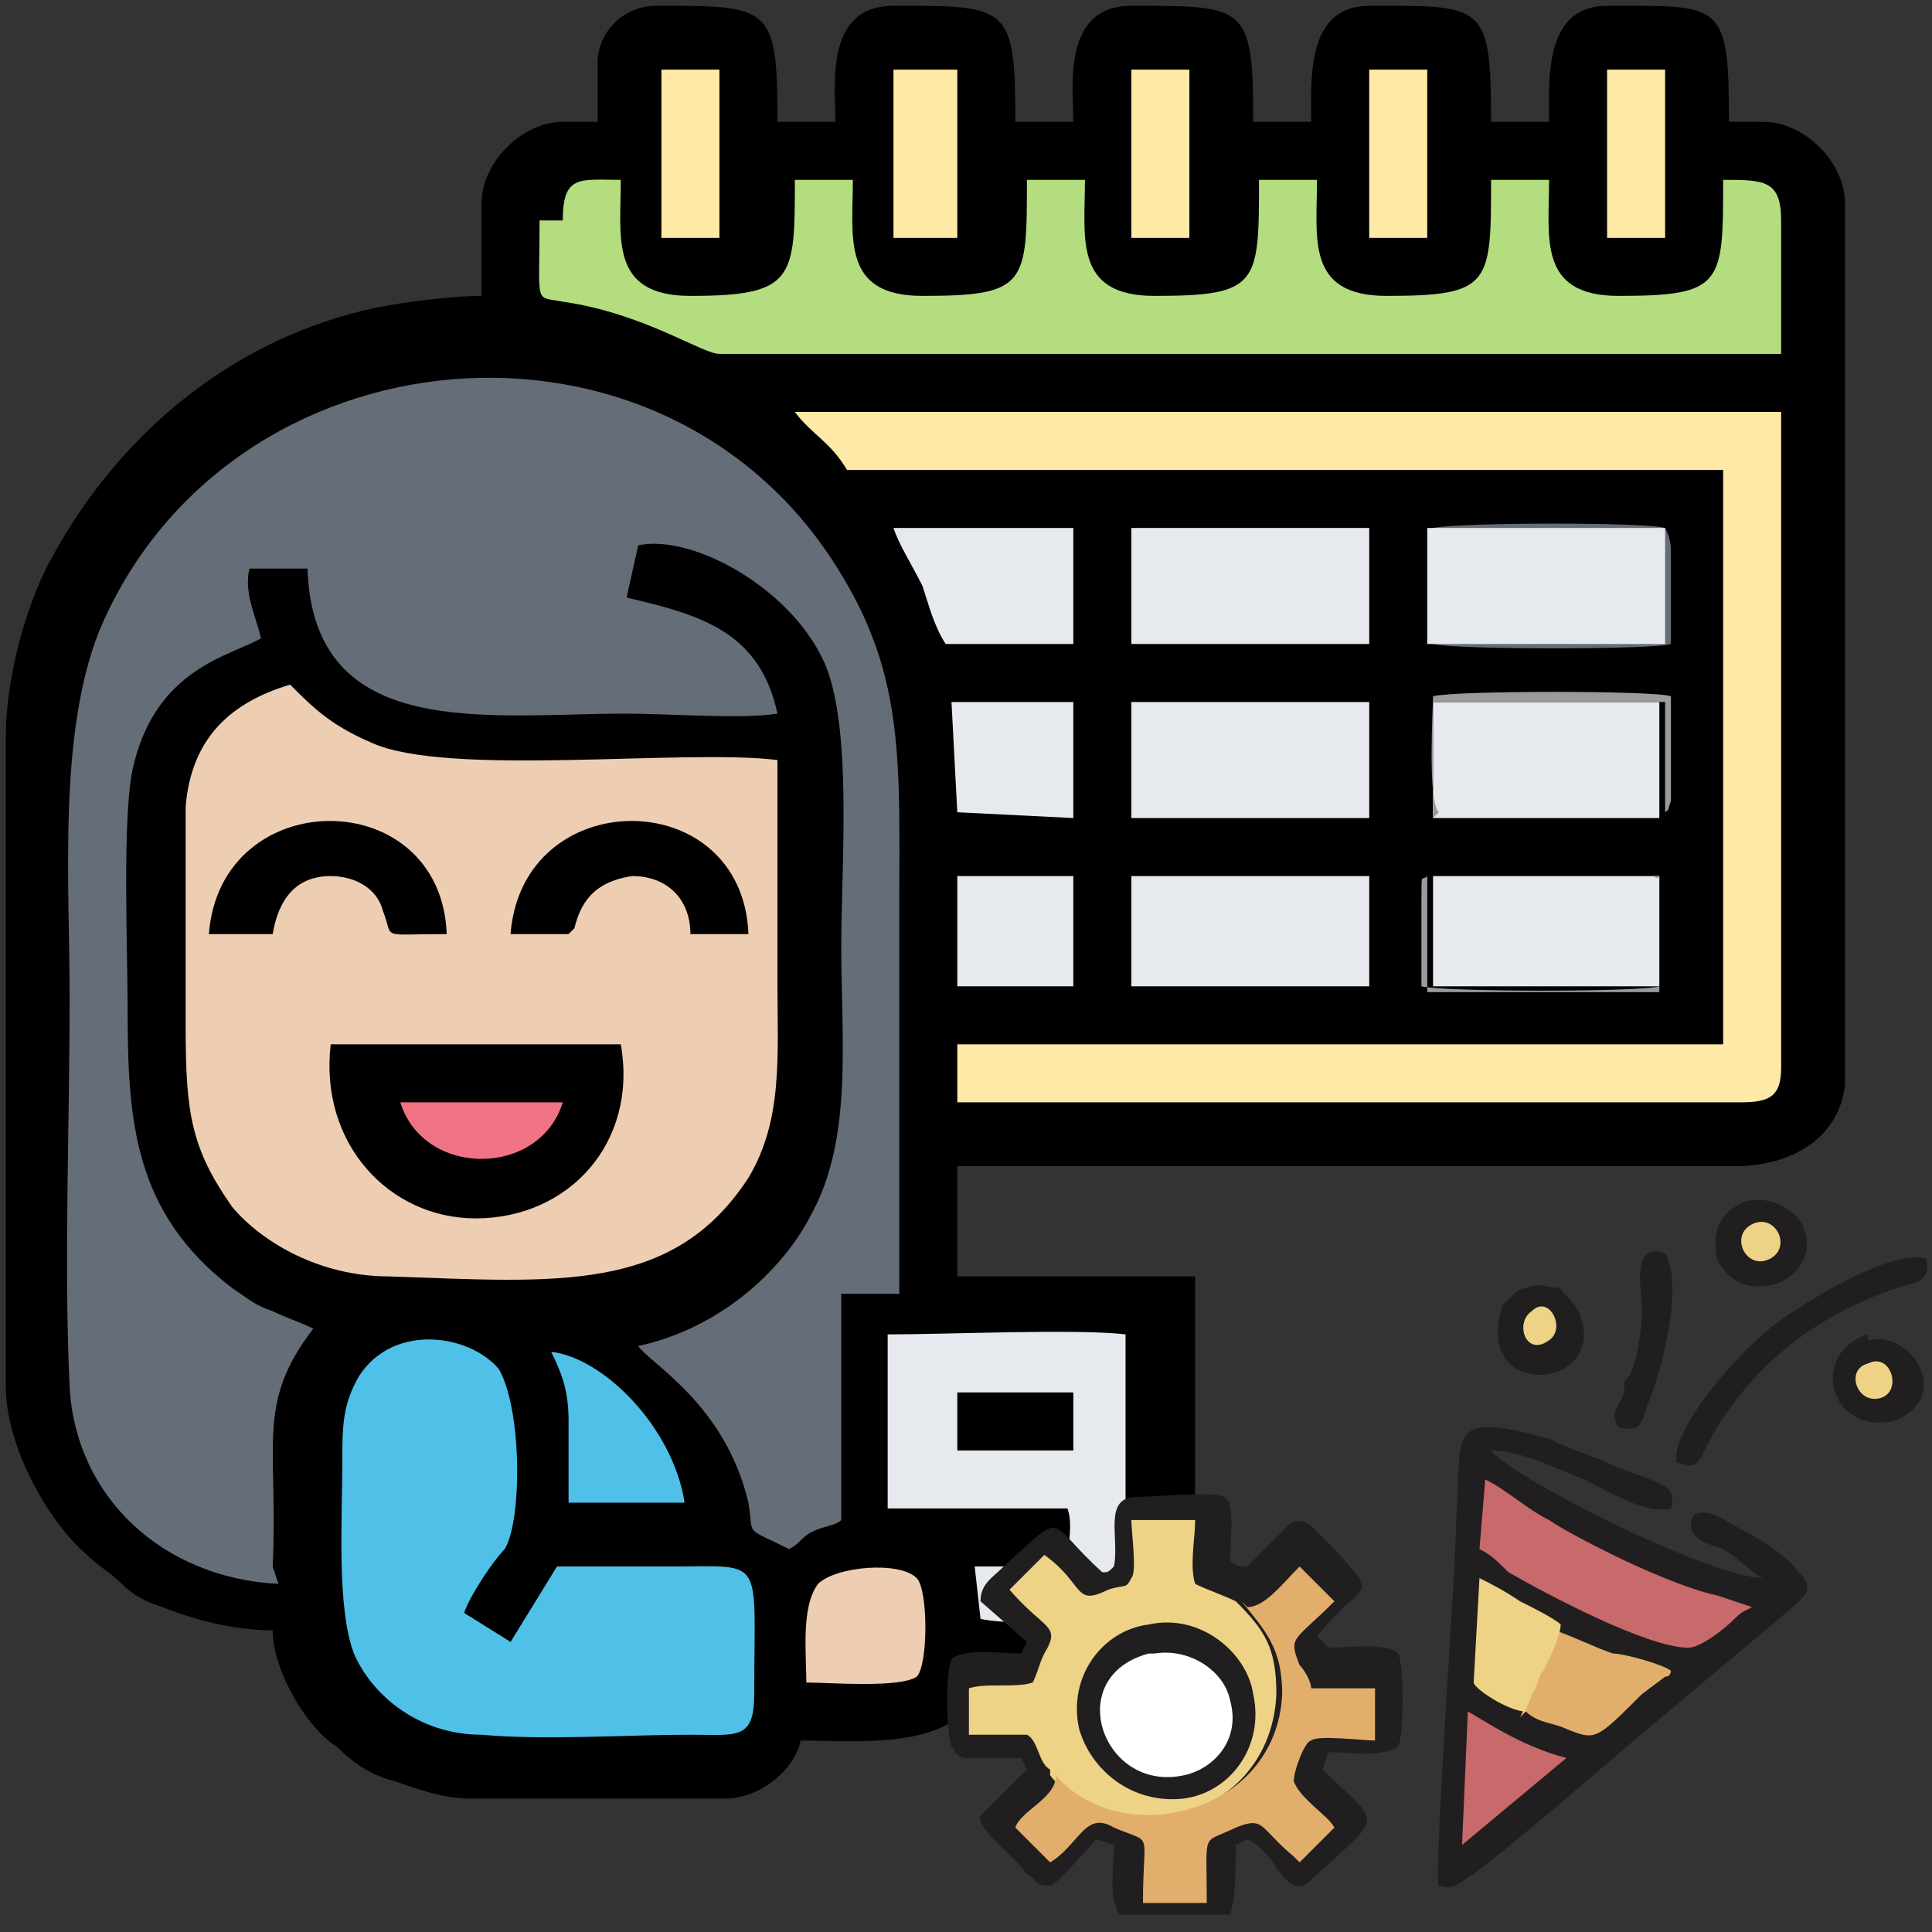 <?xml version="1.0" encoding="UTF-8"?>
<!DOCTYPE svg PUBLIC "-//W3C//DTD SVG 1.1//EN" "http://www.w3.org/Graphics/SVG/1.1/DTD/svg11.dtd">
<!-- Creator: CorelDRAW X5 -->
<svg xmlns="http://www.w3.org/2000/svg" xml:space="preserve" width="0.333in" height="0.333in" style="shape-rendering:geometricPrecision; text-rendering:geometricPrecision; image-rendering:optimizeQuality; fill-rule:evenodd; clip-rule:evenodd"
viewBox="0 0 333 333"
 xmlns:xlink="http://www.w3.org/1999/xlink">
 <rect x="0" y="0" width="333" height="333" fill="#333333" stroke="none"/>
 <defs>
  <style type="text/css">
   <![CDATA[
    .fil0 {fill:none}
    .fil10 {fill:#201E1E}
    .fil1 {fill:black}
    .fil6 {fill:#4FC0E8}
    .fil2 {fill:#656D78}
    .fil9 {fill:#999B9D}
    .fil5 {fill:#B4DD7F}
    .fil13 {fill:#C8696B}
    .fil12 {fill:#E1AE6C}
    .fil7 {fill:#E6E9ED}
    .fil3 {fill:#EECEB2}
    .fil11 {fill:#EED286}
    .fil8 {fill:#EF7385}
    .fil4 {fill:#FFE9A7}
    .fil14 {fill:white}
   ]]>
  </style>
 </defs>
 <g id="Layer_x0020_1">
  <g id="_341219880">
   <rect class="fil0" width="333" height="333"/>
   <g>
    <g>
     <path class="fil1" d="M103 11l0 10 -6 0c-7,0 -14,7 -14,14l0 16c-5,0 -13,1 -18,2 -24,5 -44,21 -56,43 -4,7 -8,20 -8,31l0 112c0,10 7,23 14,29 2,2 4,3 6,5 2,2 4,3 7,4 5,2 12,4 19,4 0,7 6,17 11,20 3,3 6,5 10,6 3,1 8,3 13,3l44 0c6,0 12,-5 13,-10 10,0 28,2 31,-10l37 0 0 -70 -41 0 0 -19 134 0c10,0 18,-5 19,-14l0 -152c0,-7 -7,-14 -14,-14l-6 0c0,-19 -1,-20 -16,-20l-5 0c-11,0 -10,13 -10,20l-10 0c0,-19 -1,-20 -17,-20l-4 0c-11,0 -10,13 -10,20l-10 0c0,-19 -1,-20 -18,-20l-3 0c-12,0 -10,14 -10,20l-10 0c0,-19 -1,-20 -18,-20l-3 0c-12,0 -10,14 -10,20l-10 0c0,-19 -1,-20 -18,-20l-3 0c-5,0 -10,4 -10,10z"/>
     <path class="fil2" d="M47 270c1,-21 -3,-28 7,-41 -2,-1 -5,-2 -7,-3 -3,-1 -4,-2 -7,-4 -17,-13 -18,-29 -18,-48 0,-10 -1,-34 1,-42 4,-17 17,-19 22,-22 -1,-4 -3,-8 -2,-12l10 0c1,30 31,25 55,25 7,0 20,1 26,0 -3,-14 -13,-17 -26,-20l2 -9c9,-2 26,7 32,20 5,11 3,35 3,49 0,16 2,33 -5,46 -5,10 -16,20 -30,23 2,3 15,10 19,27 1,6 -1,4 7,8 2,-1 2,-2 4,-3 2,-1 4,-1 5,-2l0 -39 10 0c0,-23 0,-45 0,-67 0,-24 1,-39 -10,-57 -30,-50 -106,-43 -128,10 -7,18 -5,43 -5,63 0,22 -1,46 0,67 1,19 16,33 36,34z"/>
     <path class="fil3" d="M134 131c-16,-2 -57,3 -70,-3 -7,-3 -10,-6 -14,-10 -10,3 -17,9 -18,21 0,13 0,26 0,38 0,15 1,21 8,31 5,6 15,12 27,12 29,1 49,3 62,-17 6,-10 5,-21 5,-34 0,-13 0,-26 0,-38z"/>
     <path class="fil4" d="M146 81l151 0 0 99 -132 0 0 10 1 0 134 0c5,0 7,-1 7,-6l0 -113 -170 0c3,4 6,5 9,10z"/>
     <path class="fil5" d="M93 38c0,15 -1,13 4,14 14,2 24,9 27,9l183 0 0 -23c0,-7 -3,-7 -10,-7 0,18 0,20 -18,20 -14,0 -12,-10 -12,-20l-10 0c0,18 0,20 -18,20 -14,0 -12,-10 -12,-20l-10 0c0,18 0,20 -18,20 -14,0 -12,-10 -12,-20l-10 0c0,18 0,20 -18,20 -14,0 -12,-10 -12,-20l-10 0c0,17 0,20 -18,20 -14,0 -12,-10 -12,-20 -7,0 -10,-1 -10,7z"/>
     <path class="fil6" d="M96 270l-8 13 -8 -5c1,-3 5,-9 7,-11 3,-5 3,-24 -1,-31 -5,-6 -18,-8 -24,1 -3,5 -3,9 -3,15 0,10 -1,25 2,33 3,7 11,14 22,14 11,1 25,0 36,0 8,0 11,1 11,-7 0,-24 2,-22 -14,-22 -6,0 -12,0 -19,0z"/>
     <path class="fil7" d="M154 260l30 0c1,3 0,6 0,10l-16 0 1 9c3,1 21,1 25,0l0 -49c-8,-1 -31,0 -41,0l0 30z"/>
     <path class="fil1" d="M108 180l-51 0c-2,17 10,30 25,30 16,0 28,-13 25,-30z"/>
     <path class="fil2" d="M287 91c-3,-1 -35,-1 -40,0 -1,3 -1,17 0,20 4,1 38,1 41,0 0,-3 0,-11 0,-15 0,-2 0,-3 -1,-5z"/>
     <polygon class="fil7" points="195,168 195,170 236,170 236,151 234,151 195,151 "/>
     <polygon class="fil7" points="195,109 195,111 236,111 236,91 234,91 195,91 "/>
     <polygon class="fil7" points="195,141 236,141 236,121 195,121 "/>
     <polygon class="fil7" points="287,91 246,91 246,111 287,111 "/>
     <polygon class="fil7" points="286,151 247,151 247,170 286,170 "/>
     <polygon class="fil7" points="247,141 286,141 286,121 247,121 "/>
     <path class="fil7" d="M162 111l23 0 0 -20 -31 0c1,3 3,6 5,10 1,3 2,7 4,10z"/>
     <path class="fil1" d="M88 161l10 0 1 -1c1,-4 3,-8 10,-9 6,0 10,4 10,10l10 0c-1,-26 -39,-26 -41,0z"/>
     <path class="fil1" d="M37 161l10 0c1,-6 4,-10 10,-10 4,0 8,2 9,6 2,5 -1,4 11,4 -1,-26 -39,-26 -41,0z"/>
     <polygon class="fil7" points="165,140 185,141 185,121 164,121 "/>
     <polygon class="fil7" points="165,170 185,170 185,168 185,151 165,151 "/>
     <path class="fil3" d="M139 290c4,0 16,1 19,-1 2,-2 2,-15 0,-17 -3,-3 -14,-2 -17,1 -3,4 -2,12 -2,18z"/>
     <path class="fil6" d="M98 246l0 13 20 0c-2,-13 -14,-25 -23,-26 2,4 3,7 3,12z"/>
     <polygon class="fil4" points="277,41 287,41 287,12 277,12 "/>
     <polygon class="fil4" points="195,41 205,41 205,12 195,12 "/>
     <polygon class="fil4" points="114,41 124,41 124,12 114,12 "/>
     <polygon class="fil4" points="154,41 165,41 165,12 154,12 "/>
     <polygon class="fil4" points="236,41 246,41 246,12 236,12 "/>
     <path class="fil8" d="M97 190l-28 0c4,13 24,13 28,0z"/>
     <polygon class="fil1" points="165,250 185,250 185,240 165,240 "/>
     <path class="fil9" d="M247 141l0 -20 40 0 0 19c1,-1 0,1 1,-2l0 -8c0,-3 0,-7 0,-10 -3,-1 -37,-1 -41,0 0,2 -1,18 1,20z"/>
     <path class="fil9" d="M286 151l0 20 -40 0 0 -20c-1,1 -1,-1 -1,4l0 15c4,1 38,1 41,0l0 -17c0,-3 0,-1 -1,-2z"/>
    </g>
    <g>
     <path class="fil10" d="M169 276c0,0 0,0 0,0l8 7 -1 2c-3,0 -10,-1 -12,1 -1,2 -1,12 0,15 1,1 0,1 2,2l10 0 1 2c-1,1 -7,7 -8,8 -1,2 6,7 8,10 2,1 1,2 4,2 1,0 7,-7 8,-8l3 1c0,4 -1,9 1,12l6 0c3,0 10,0 13,0 1,-3 1,-8 1,-12l2 -1c2,1 4,3 5,5 1,1 3,5 6,2 13,-12 12,-9 2,-19l1 -3c4,0 9,1 12,-1 1,-2 1,-14 0,-16 -2,-2 -9,-1 -12,-1 -1,-1 -1,-1 -2,-2 8,-10 11,-6 3,-15 -1,-1 -2,-2 -3,-3 -1,-1 -3,-3 -5,-1 -2,2 -5,5 -7,7 -1,0 -2,0 -3,-1 0,-3 1,-10 -1,-11 -2,-1 -12,0 -15,0 -6,0 -3,7 -4,12 -1,1 -1,1 -2,1 -10,-9 -6,-11 -17,-1 -2,2 -4,3 -4,6z"/>
     <path class="fil10" d="M248 325c3,1 4,-1 6,-2 8,-6 24,-20 30,-25l25 -21c2,-2 4,-3 1,-6 -2,-3 -7,-6 -11,-8 -2,-1 -4,-3 -7,-2 -2,4 2,5 5,6 2,1 6,5 7,5 -9,0 -43,-17 -47,-22 5,0 11,3 16,5 6,3 11,6 15,5 1,-4 -1,-4 -9,-7 -4,-2 -8,-3 -12,-5 -18,-5 -15,-1 -16,14 0,8 -4,61 -3,64z"/>
     <path class="fil11" d="M181 306c11,14 38,8 39,-14 0,-8 -2,-11 -7,-16 -2,-1 -5,-2 -7,-3 -1,-3 0,-8 0,-11l-11 0c0,2 1,9 0,10 -1,2 -1,1 -4,2 -6,3 -4,-1 -11,-6l-6 6c6,7 9,6 6,11 -1,2 -1,3 -2,5 -3,1 -8,0 -11,1l0 8c3,0 9,0 10,0 2,1 2,5 4,6z"/>
     <path class="fil12" d="M214 276c4,5 7,8 7,16 -1,21 -28,27 -39,14 0,4 -6,6 -7,9 2,2 4,4 6,6 5,-3 6,-9 11,-6 7,3 5,0 5,13l11 0c0,-13 -1,-10 5,-13 5,-2 4,0 10,5 1,1 0,0 1,1l6 -6c-1,-2 -6,-5 -7,-8 0,-2 2,-7 3,-7 1,-1 9,0 11,0l0 -9c-4,0 -8,0 -11,0 0,-1 -1,-3 -2,-4 -2,-5 -1,-4 6,-11l-6 -6c-3,3 -6,7 -9,7z"/>
     <path class="fil10" d="M198 280c-8,1 -14,9 -12,18 2,7 9,13 18,12 8,-1 14,-9 12,-18 -1,-7 -9,-14 -18,-12z"/>
     <path class="fil13" d="M255 267c2,1 3,2 5,4 7,4 24,13 31,13 2,0 6,-3 8,-5 1,-1 1,-1 3,-2 0,0 0,0 0,0l-6 -2c-5,-1 -14,-5 -18,-7 -4,-2 -8,-4 -11,-6 -4,-2 -7,-5 -11,-7l-1 12z"/>
     <path class="fil14" d="M198 285c-15,4 -8,24 6,21 5,-1 10,-6 8,-13 -1,-5 -7,-9 -13,-8z"/>
     <path class="fil12" d="M263 295c2,2 5,2 7,3 5,2 5,2 13,-6l4 -3c1,0 1,-1 1,-1 -1,-1 -8,-3 -10,-3 -3,-1 -7,-3 -10,-4 0,1 -2,6 -3,8 -1,1 -1,3 -2,4 0,1 -1,3 -1,3z"/>
     <path class="fil10" d="M289 252c5,2 3,-1 9,-9 7,-10 17,-17 29,-21 3,-1 6,-1 5,-5 -6,-2 -22,8 -27,12 -5,4 -17,17 -16,23z"/>
     <path class="fil11" d="M263 295c0,-1 1,-2 1,-3 1,-1 1,-3 2,-4 1,-2 3,-6 3,-8 -1,-1 -5,-3 -7,-4 -3,-2 -5,-3 -7,-4l-1 18c0,1 6,5 9,5z"/>
     <path class="fil13" d="M252 318l18 -15c-8,-2 -15,-7 -17,-8l-1 23z"/>
     <path class="fil10" d="M301 207c-5,2 -6,6 -5,10 4,9 18,4 15,-5 -1,-3 -5,-6 -10,-5z"/>
     <path class="fil10" d="M322 230c-10,3 -7,17 4,15 4,-1 7,-5 5,-9 -1,-3 -5,-6 -9,-5z"/>
     <path class="fil10" d="M259 225c-5,15 14,15 14,5 0,-5 -4,-7 -4,-8 -2,0 -4,-1 -6,0 -1,0 -2,1 -2,1 -1,1 -1,1 -1,1z"/>
     <path class="fil10" d="M280 239c0,3 -3,4 -1,7 4,1 4,-1 5,-4 3,-7 6,-21 3,-26 -6,-2 -4,6 -4,10 0,3 -1,11 -3,12z"/>
     <path class="fil11" d="M322 235c-4,1 -2,7 2,6 4,-1 2,-8 -2,-6z"/>
     <path class="fil11" d="M302 211c-4,2 -1,8 3,6 4,-2 1,-8 -3,-6z"/>
     <path class="fil11" d="M264 226c-3,2 -1,8 3,5 3,-2 0,-8 -3,-5z"/>
    </g>
   </g>
  </g>
 </g>
</svg>
